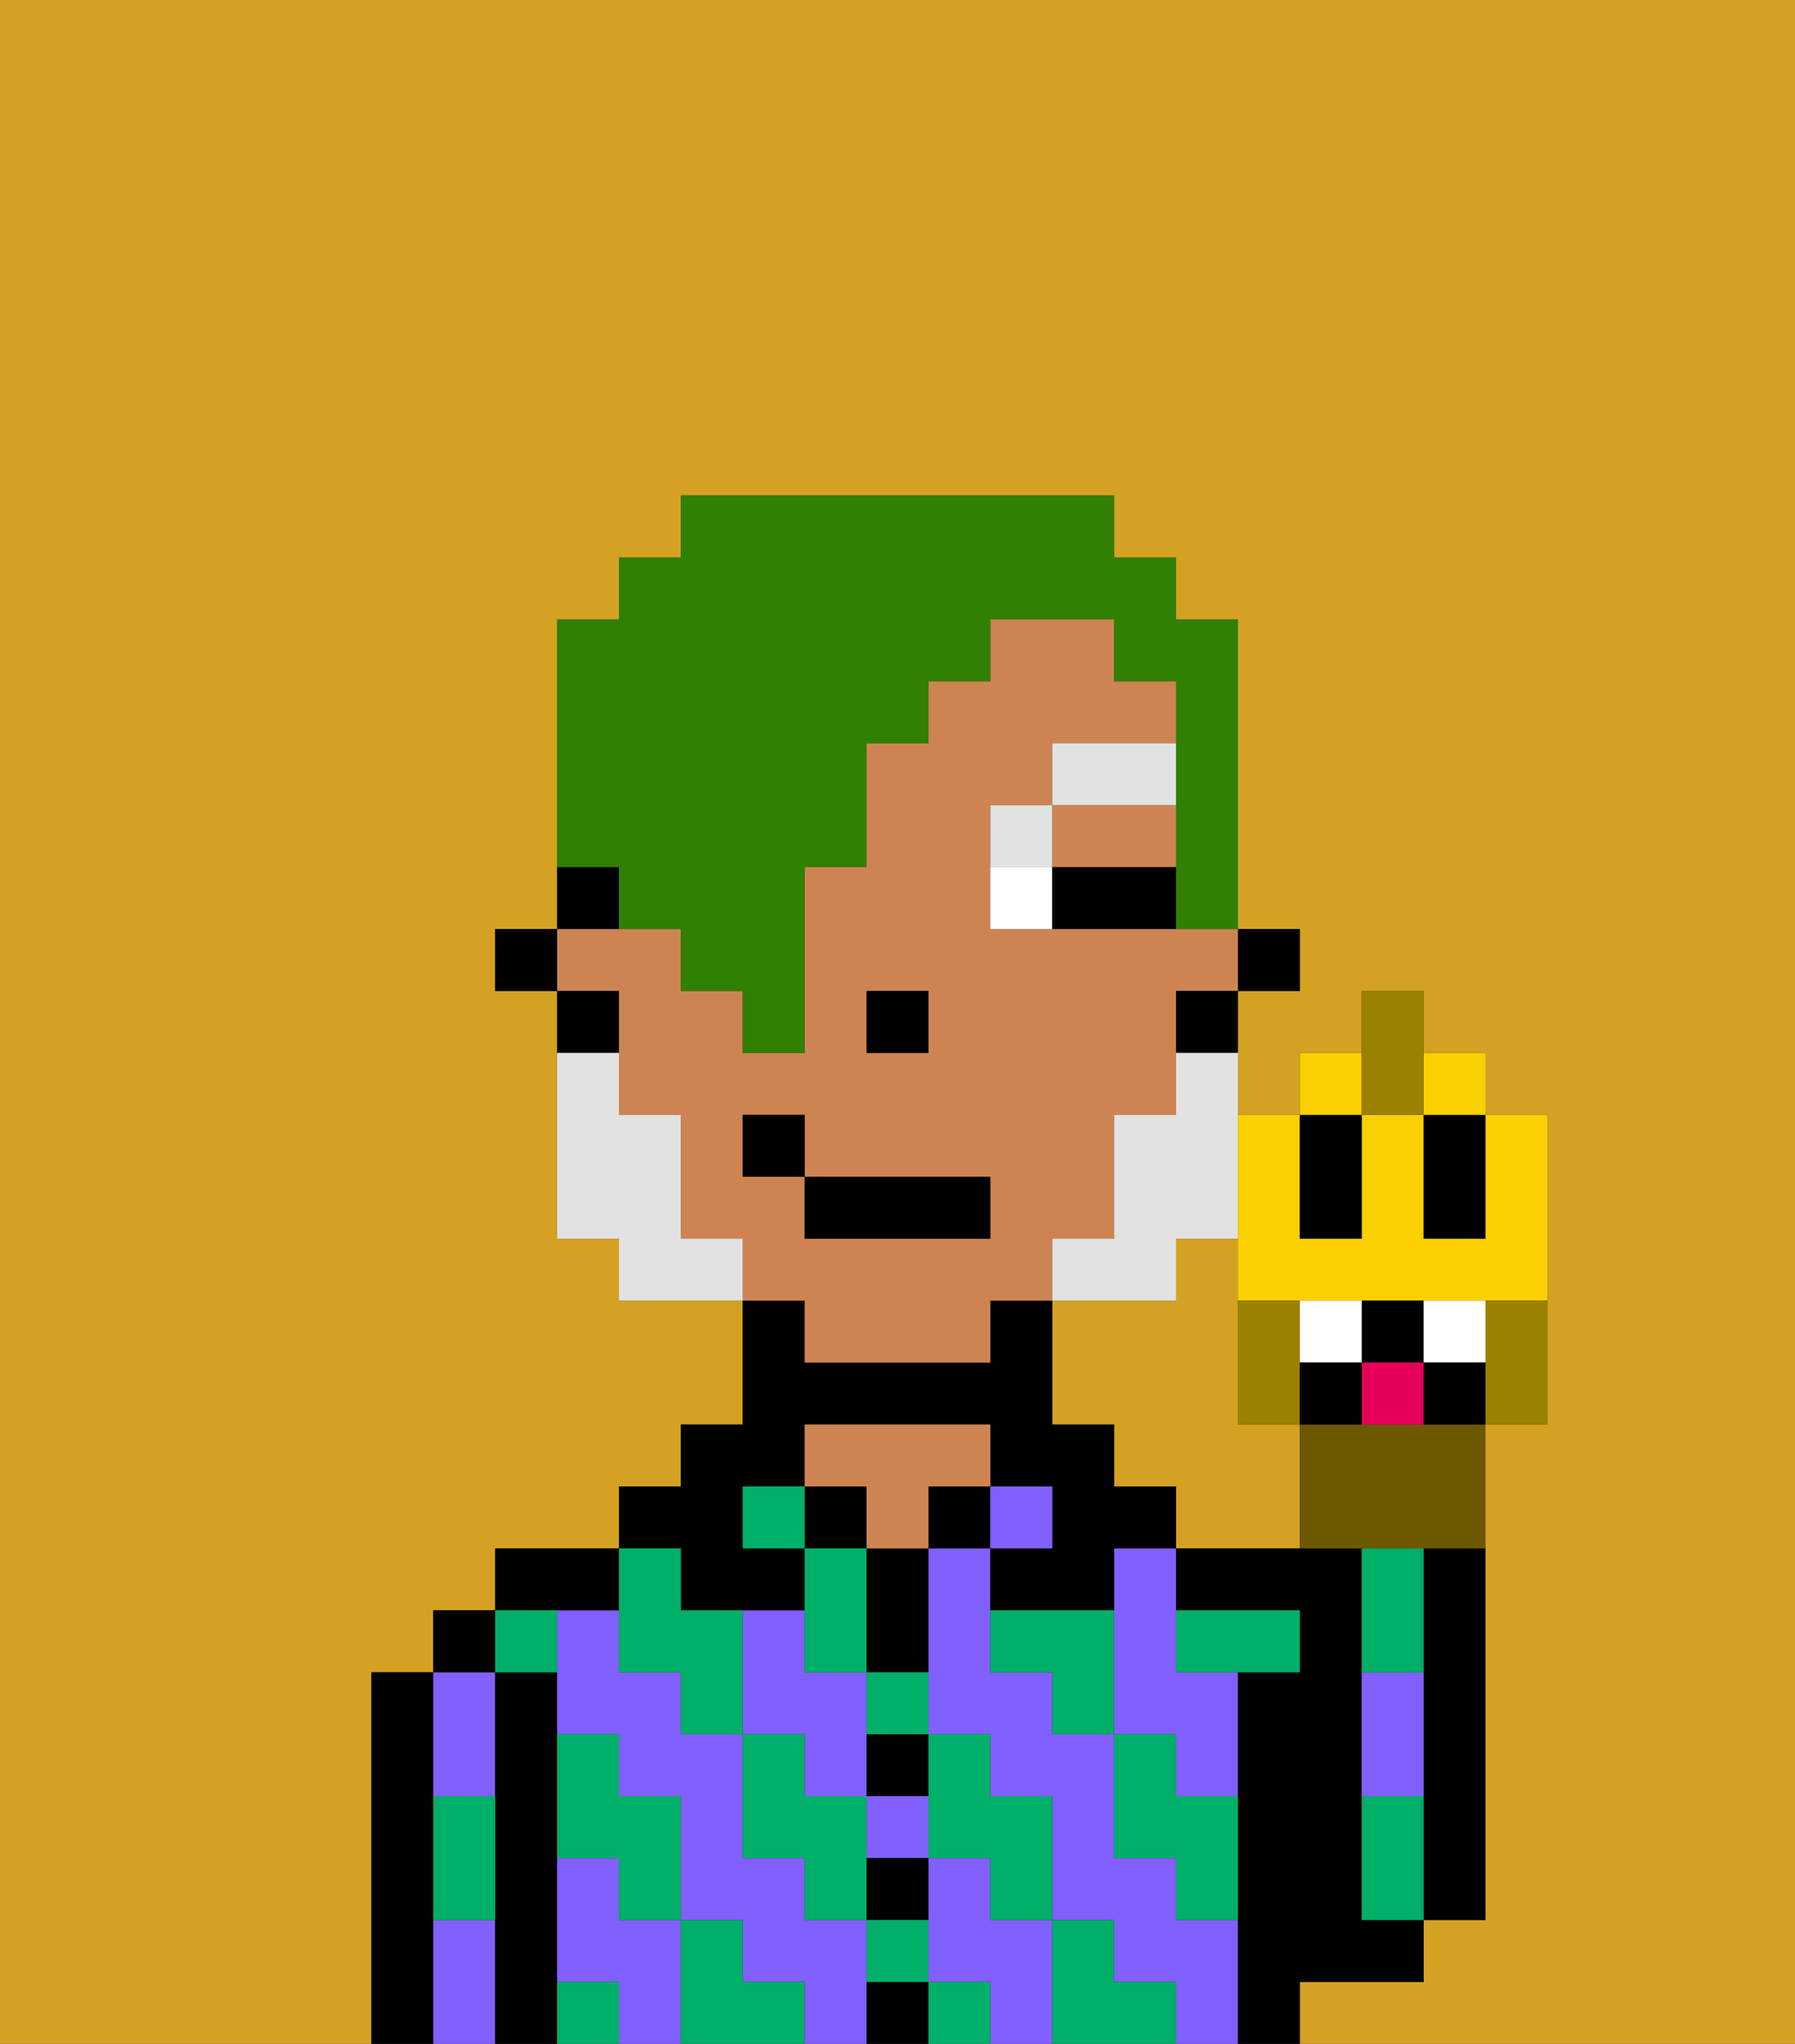 <svg xmlns="http://www.w3.org/2000/svg" viewBox="0 0 29 33"><rect x="0" y="0" width="29" height="33" fill="#333333" stroke="none"/><defs><style>polygon,rect,path{shape-rendering:crispedges;}.ya172-1{fill:#d4a122;}.ya172-2{fill:#000000;}.ya172-3{fill:#825fff;}.ya172-4{fill:#ce8452;}.ya172-5{fill:#00af68;}.ya172-6{fill:#ffffff;}.ya172-7{fill:#e2e2e2;}.ya172-8{fill:#e2e2e2;}.ya172-9{fill:#317f03;}.ya172-10{fill:#fad000;}.ya172-11{fill:#6d5800;}.ya172-12{fill:#9b8100;}.ya172-13{fill:#ffffff;}.ya172-14{fill:#e70059;}</style></defs><path class="ya172-1" d="M20,23V20H19v1H17v2h1v1h1v1h2V23Z"/><path class="ya172-1" d="M6,32V27H7V26H8V25h2V24h1V23h1V21H10V20H9V16H8V15H9V10h1V9h1V8h7V9h1v1h1v5h1v1H20v2h1V17h1V16h1v1h1v1h1v5H24v8H23v1H21v1h8V0H0V33H6Z"/><path class="ya172-2" d="M23,26v5h1V25H23Z"/><path class="ya172-2" d="M7,30V27H6v6H7V30Z"/><path class="ya172-3" d="M7,31v2H8V31Z"/><path class="ya172-3" d="M8,29V27H7v2Z"/><rect class="ya172-2" x="7" y="26" width="1" height="1"/><path class="ya172-2" d="M9,31V27H8v6H9V31Z"/><path class="ya172-3" d="M16,31V30H15v2h1v1h1V31Z"/><rect class="ya172-3" x="14" y="29" width="1" height="1"/><path class="ya172-3" d="M14,31H13V30H12V28H11V27H10V26H9v2h1v1h1v2h1v1h1v1h1V31Z"/><path class="ya172-3" d="M10,31V30H9v2h1v1h1V31Z"/><path class="ya172-3" d="M19,31V30H18V28H17V27H16V25H15v3h1v1h1v2h1v1h1v1h1V31Z"/><path class="ya172-3" d="M13,29h1V27H13V26H12v2h1Z"/><path class="ya172-3" d="M18,26v2h1v1h1V27H19V25H18Z"/><path class="ya172-2" d="M10,26V25H8v1h2Z"/><path class="ya172-2" d="M11,26h2V25H12V24h1V23h3v1h1v1H16v1h2V25h1V24H18V23H17V21H16v1H13V21H12v2H11v1H10v1h1Z"/><rect class="ya172-2" x="13" y="24" width="1" height="1"/><path class="ya172-2" d="M14,32v1h1V32Z"/><path class="ya172-2" d="M14,31h1V30H14Z"/><path class="ya172-2" d="M14,29h1V28H14Z"/><path class="ya172-2" d="M14,26v1h1V25H14Z"/><rect class="ya172-2" x="15" y="24" width="1" height="1"/><path class="ya172-4" d="M16,24V23H13v1h1v1h1V24Z"/><rect class="ya172-3" x="16" y="24" width="1" height="1"/><path class="ya172-2" d="M22,32h1V31H22V25H19v1h2v1H20v6h1V32Z"/><path class="ya172-3" d="M23,28V27H22v2h1Z"/><path class="ya172-5" d="M19,28H18v2h1v1h1V29H19Z"/><path class="ya172-5" d="M16,26v1h1v1h1V26Z"/><path class="ya172-5" d="M22,29v2h1V29Z"/><path class="ya172-5" d="M20,27h1V26H19v1Z"/><path class="ya172-5" d="M23,26V25H22v2h1Z"/><path class="ya172-5" d="M18,32V31H17v2h2V32Z"/><path class="ya172-5" d="M15,30h1v1h1V29H16V28H15v2Z"/><path class="ya172-5" d="M14,28h1V27H14Z"/><polygon class="ya172-5" points="14 27 14 26 14 25 13 25 13 26 13 27 14 27"/><rect class="ya172-5" x="15" y="32" width="1" height="1"/><path class="ya172-5" d="M14,32h1V31H14Z"/><path class="ya172-5" d="M14,29H13V28H12v2h1v1h1V29Z"/><rect class="ya172-5" x="12" y="24" width="1" height="1"/><path class="ya172-5" d="M10,27h1v1h1V26H11V25H10v2Z"/><path class="ya172-5" d="M12,32V31H11v2h2V32Z"/><path class="ya172-5" d="M10,30v1h1V29H10V28H9v2Z"/><path class="ya172-5" d="M9,32v1h1V32Z"/><path class="ya172-5" d="M9,27V26H8v1Z"/><path class="ya172-5" d="M7,30v1H8V29H7Z"/><rect class="ya172-2" x="20" y="15" width="1" height="1"/><polygon class="ya172-4" points="18 14 19 14 19 13 17 13 17 14 18 14"/><path class="ya172-4" d="M13,22h3V21h1V20h1V18h1V16h1V15H16V13h1V12h2V11H18V10H16v1H15v1H14v2H13v3H12V16H11V15H9v1h1v2h1v2h1v1h1Zm1-6h1v1H14Zm-2,3V18h1v1h3v1H13V19Z"/><path class="ya172-2" d="M19,17h1V16H19Z"/><path class="ya172-2" d="M10,14H9v1h1Z"/><path class="ya172-2" d="M10,16H9v1h1Z"/><rect class="ya172-2" x="8" y="15" width="1" height="1"/><rect class="ya172-2" x="14" y="16" width="1" height="1"/><path class="ya172-6" d="M16,14v1h1V14Z"/><path class="ya172-2" d="M18,14H17v1h2V14Z"/><path class="ya172-7" d="M17,13H16v1h1Z"/><rect class="ya172-7" x="17" y="12" width="2" height="1"/><path class="ya172-8" d="M19,18H18v2H17v1h2V20h1V17H19Z"/><path class="ya172-8" d="M11,20V18H10V17H9v3h1v1h2V20Z"/><rect class="ya172-2" x="13" y="19" width="3" height="1"/><rect class="ya172-2" x="12" y="18" width="1" height="1"/><path class="ya172-9" d="M10,15h1v1h1v1h1V14h1V12h1V11h1V10h2v1h1v4h1V10H19V9H18V8H11V9H10v1H9v4h1Z"/><path class="ya172-10" d="M20,21h5V18H24v2H23V18H22v2H21V18H20v3Z"/><path class="ya172-2" d="M22,20V18H21v2Z"/><path class="ya172-2" d="M23,19v1h1V18H23Z"/><path class="ya172-11" d="M22,23H21v2h3V23H22Z"/><path class="ya172-12" d="M21,23V21H20v2Z"/><path class="ya172-12" d="M24,21.223V23h1V21H24Z"/><path class="ya172-2" d="M23,22V21H22v1Z"/><path class="ya172-13" d="M22,22V21H21v1Z"/><path class="ya172-13" d="M24,22V21H23v1Z"/><rect class="ya172-10" x="21" y="17" width="1" height="1"/><rect class="ya172-10" x="23" y="17" width="1" height="1"/><polygon class="ya172-12" points="23 18 23 17 23 16 22 16 22 17 22 18 23 18"/><path class="ya172-14" d="M22,23h1V22H22Z"/><path class="ya172-2" d="M21,22v1h1V22Z"/><path class="ya172-2" d="M23,22v1h1V22Z"/></svg>